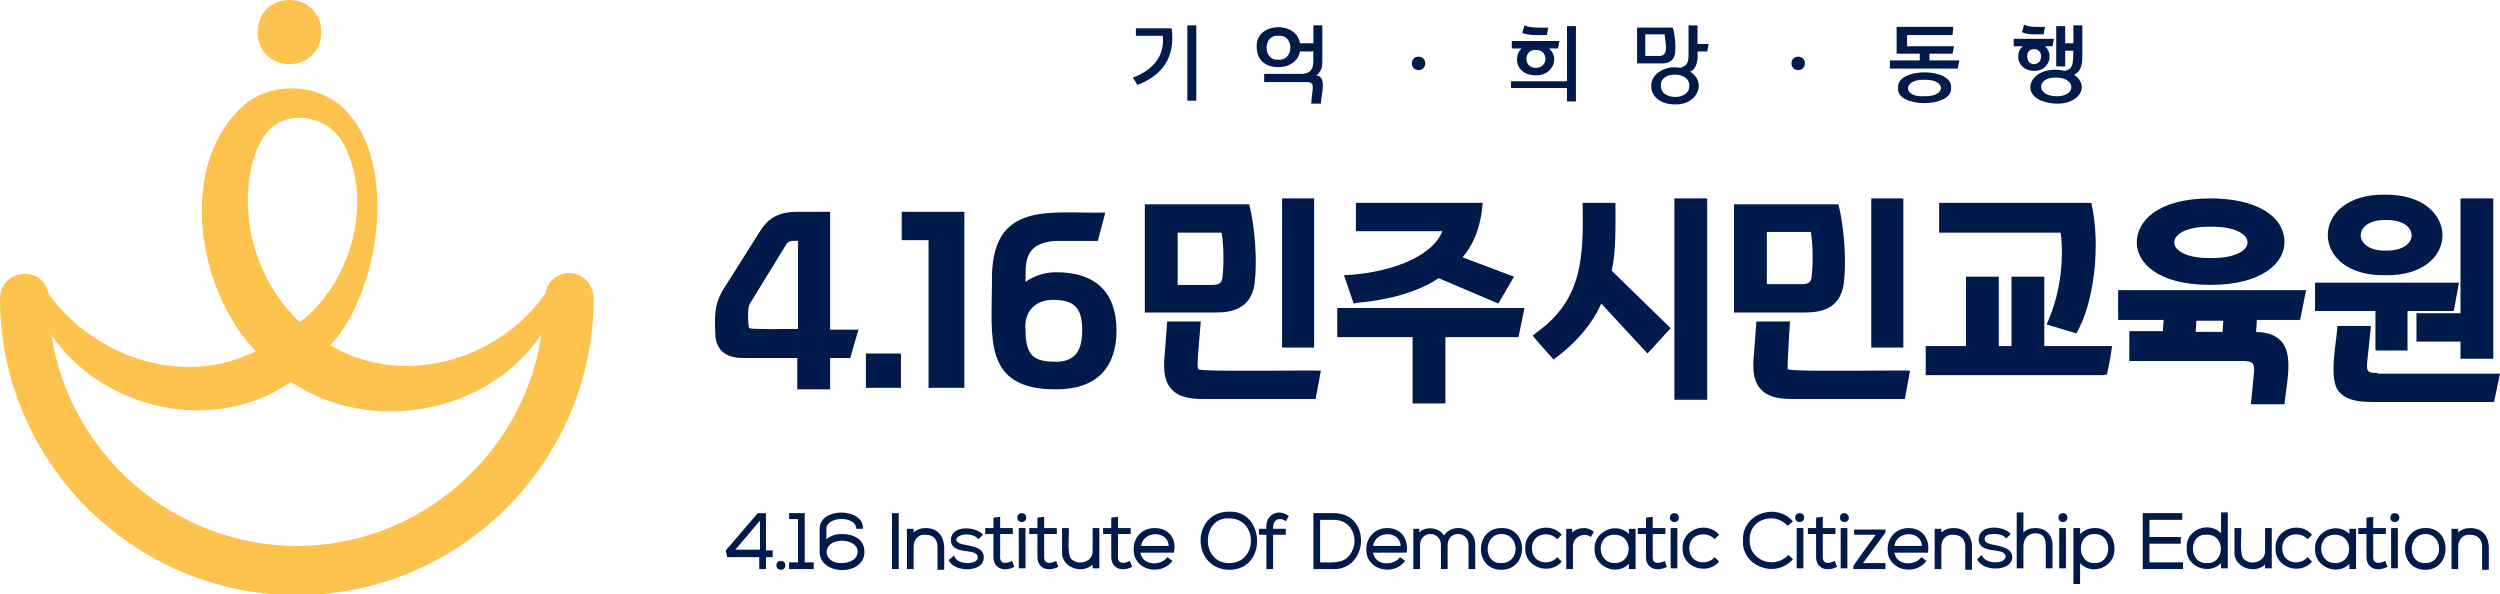<?xml version="1.0" encoding="utf-8"?>
<!-- Generator: Adobe Illustrator 21.0.0, SVG Export Plug-In . SVG Version: 6.00 Build 0)  -->
<svg version="1.1" id="레이어_1" xmlns="http://www.w3.org/2000/svg" xmlns:xlink="http://www.w3.org/1999/xlink" x="0px"
	 y="0px" viewBox="0 0 335.2 79.7" style="enable-background:new 0 0 335.2 79.7;" xml:space="preserve">
<style type="text/css">
	.st0{clip-path:url(#SVGID_2_);fill:#001A4B;}
	.st1{clip-path:url(#SVGID_2_);fill:#FEC34E;}
</style>
<g>
	<defs>
		<rect id="SVGID_1_" y="0" width="335.2" height="79.7"/>
	</defs>
	<clipPath id="SVGID_2_">
		<use xlink:href="#SVGID_1_"  style="overflow:visible;"/>
	</clipPath>
	<path class="st0" d="M106.9,48v4.2h4.4V48h2.7l1.1-3.8h-3.8V28.4h-4.4c-2.3,0-3.7,0.7-4.8,2.3l-4.8,7.6c-1.5,2.2-1.5,3.8-1.4,6.3
		c0,1.5,0.6,3.4,3.7,3.4H106.9z M100.3,42.1c0-0.7,0.1-1.3,0.5-1.8l4.6-7.5c0.3-0.6,1-0.5,1.6-0.5v11.8c-0.5,0-6.3,0.1-6.5-0.1
		C100.3,44.1,100.3,42.4,100.3,42.1"/>
	<rect x="116.1" y="47.4" class="st0" width="4.7" height="4.6"/>
	<polygon class="st0" points="124.5,52 129.3,52 129.3,28.4 120.9,28.4 120.9,32.2 124.5,32.2 	"/>
	<path class="st0" d="M141.6,36.5c-1.5,0-3,0.5-4.1,1.3c0.1-2-0.6-5.3,4.2-5.5h5.5l1-3.8c-7.3,0.2-15.4-1.8-15.2,9.3
		c0,7.4-1.3,14.5,8.7,14.4c5.2,0,8-2.8,8-7.9C149.7,39.2,146.9,36.5,141.6,36.5 M141.6,48.5c-2.8,0-4.1-0.6-4.1-4.3
		c-0.2-1.9,0.8-3.9,3.6-4c3,0,4,1.1,4,4.1C145.1,47.2,144,48.5,141.6,48.5"/>
	<rect x="171.9" y="26.6" class="st0" width="4.3" height="20"/>
	<path class="st0" d="M161,43.1h-4.5l-0.4,5.2c-0.1,1.8,0.2,3.1,1,3.9c0.8,0.9,2.1,1.3,4.2,1.3h15.1l0.7-3.8
		c-0.5-0.1-16.4,0.2-16.4-0.2c-0.2-0.2-0.1-1-0.1-1.5L161,43.1z"/>
	<path class="st0" d="M153.5,41.9h9.5c2,0,4.7-0.4,5.2-3.8c0.4-2.9,0.1-7.5-0.7-10.7h-14V41.9z M157.9,31.2h5.9
		c0.3,1.8,0.3,4.5,0.1,6c-0.1,0.7-0.3,1-1.4,1h-4.6V31.2z"/>
	<path class="st0" d="M182,40.6c4.4-0.4,8.2-1.5,10.9-3.3l8,3.4l2.1-3.6l-6.9-2.6c1.7-2,2.5-4.5,2.7-7.3h-17v3.8h11.6
		c-1.6,3.9-8.1,5.7-13.2,5.9l1.3,3.8L182,40.6z"/>
	<polygon class="st0" points="179.3,45.2 189.4,45.2 189.4,54.1 193.8,54.1 193.8,45.2 203.6,45.2 204.4,41.3 179.3,41.3 	"/>
	<rect x="224.5" y="26.6" class="st0" width="4.4" height="27"/>
	<path class="st0" d="M206,44.6l-0.5,0.4c0.9,1.1,1.8,2.1,2.8,3.2c2.9-2.1,5.1-4.6,6.4-7.5l6.2,6.7L224,44l-7.9-7.7
		c0.6-2.6,0.5-6.2,0.5-9.1h-4.4C212.3,34.3,212.3,40.1,206,44.6"/>
	<path class="st0" d="M240,43.1h-4.5l-0.4,5.2c-0.1,1.8,0.2,3.1,1,3.9c0.8,0.9,2.1,1.3,4.2,1.3h15.1l0.7-3.8
		c-0.5-0.1-16.4,0.2-16.4-0.2C239.6,49.3,240,43.1,240,43.1"/>
	<path class="st0" d="M247.2,38.1c0.4-2.9,0.1-7.5-0.7-10.7h-14v14.5h9.5C244,41.9,246.7,41.5,247.2,38.1 M236.9,38.1v-7h5.9
		c0.3,1.8,0.3,4.5,0.1,6c-0.1,0.7-0.3,1-1.4,1H236.9z"/>
	<rect x="250.9" y="26.6" class="st0" width="4.3" height="20"/>
	<path class="st0" d="M260,31.2h16.3c0.5,4.1-0.2,8.7-1.9,12.3l4,1.2c2.4-4.1,3.3-11.9,2-17.5H260V31.2z"/>
	<path class="st0" d="M282.5,50.2c0.3-1.3,0.5-2.5,0.7-3.8h-9.1v-9.3h-4.4v9.3H268v-9.3h-4.4v9.3h-5.4v3.9H282L282.5,50.2z"/>
	<path class="st0" d="M296.4,38.2c6.8,0,9.9-2.9,9.9-5.7c0-3.6-3.9-5.9-9.9-5.9c-7.3,0-9.9,3.2-9.9,5.9
		C286.5,35.1,289.1,38.2,296.4,38.2 M296.4,30.4c6.6-0.1,6.6,4.3,0,4.2C289.9,34.7,289.9,30.3,296.4,30.4"/>
	<path class="st0" d="M285.5,44.5v3.9h15.2c0.7,0,1.1,0.1,1.3,0.3c0.2,0.2,0.3,0.7,0.2,1.4l-0.4,4.1h4.5c0.4-4.1,2.1-9.5-3.8-9.7
		l0.1-1.6h5.8l0.8-4H284v4h6.1l-0.1,1.5H285.5z M294.5,43h3.6l-0.1,1.5h-3.6L294.5,43z"/>
	<polygon class="st0" points="324,45.8 329.9,45.8 329.9,48.1 334.3,48.1 334.3,26.6 329.9,26.6 329.9,42 324,42 	"/>
	<path class="st0" d="M319.8,36.9c10.3,0.2,10.2-10.9,0-10.8C309.6,25.9,309.5,37.1,319.8,36.9 M319.9,29.5c4.6-0.1,4.6,4.2,0,4.1
		C315.4,33.7,315.4,29.4,319.9,29.5"/>
	<path class="st0" d="M318.8,50c-1.1,0-1.6,0-1.4-1.5l0.5-4.8h-4.5c-0.1,2.2-1.3,7.4,0.3,8.9c0.8,0.9,2.1,1.3,4.4,1.3h16.3l0.8-3.8
		H318.8z"/>
	<polygon class="st0" points="318.5,47 322.8,47 322.8,41.7 329,41.7 329.7,37.9 310.4,37.9 310.4,41.7 318.5,41.7 	"/>
	<path class="st0" d="M102.8,68.8h-1.2l-4.2,4.9l-0.1,0.1l0.2,0.9h4.3v1.6h0.9v-1.6h0.9v-0.9h-0.9V68.8z M101.9,73.7h-3.3l3.3-3.9
		V73.7z"/>
	<path class="st0" d="M104.1,75.8c0,0.8,1.2,0.8,1.2,0C105.3,75,104.1,75,104.1,75.8"/>
	<polygon class="st0" points="107.9,68.8 105.8,68.8 105.8,69.6 107,69.6 107,75.4 105.8,75.4 105.8,76.3 109.1,76.3 109.1,75.4 
		107.9,75.4 	"/>
	<path class="st0" d="M112.9,71.6c-0.6,0-1.4,0.1-2.1,0.7v-1.4c0-1.7,4-1.8,4,0h0.9c0.2-2.8-5.8-3-5.8,0v3.1c0,3.2,6,3.3,6,0
		C115.9,72.2,114.3,71.6,112.9,71.6 M112.9,75.5c-2.7,0.1-2.8-3,0-3c0.8,0,2.1,0.4,2.1,1.5C114.9,75.3,113.4,75.5,112.9,75.5"/>
	<rect x="119.6" y="68.8" class="st0" width="0.9" height="7.5"/>
	<path class="st0" d="M124.1,70.8c-0.6,0-1.2,0.2-1.6,0.6v-0.5h-0.9v5.4h0.9v-3c0-1,0.7-1.7,1.6-1.6c1,0,1.6,0.6,1.6,1.6v3.1h0.9
		v-3.1C126.5,71.7,125.6,70.8,124.1,70.8"/>
	<path class="st0" d="M129.7,73.1c-0.8-0.1-1.9-0.4-1.3-1.1c0.7-0.5,2.1-0.5,2.8,0.3l0.6-0.6c-1-1.2-4.3-1.3-4.3,0.7
		c0,1.2,1.2,1.4,2.1,1.5c0.9,0.1,1.5,0.3,1.5,0.8c0,0.7-1,0.8-1.4,0.8c-0.8,0-1.5-0.3-1.8-1l-0.7,0.6c0.7,1.7,4.8,1.7,4.7-0.4
		C131.9,73.5,130.6,73.3,129.7,73.1"/>
	<path class="st0" d="M135.5,75.3c-0.7,0.3-1.5,0.3-1.4-0.8v-2.9h1.7v-0.8h-1.7v-1.5l-0.9,0.1v1.4h-1.1v0.8h1.1v2.9
		c-0.1,1.8,1.5,2.2,2.8,1.5l-0.3-0.8L135.5,75.3z"/>
	<rect x="136.6" y="70.8" class="st0" width="0.9" height="5.4"/>
	<path class="st0" d="M136.4,69.4c0,0.8,1.2,0.8,1.2,0C137.6,68.6,136.4,68.6,136.4,69.4"/>
	<path class="st0" d="M141.4,75.3c-0.7,0.3-1.5,0.3-1.4-0.8v-2.9h1.7v-0.8H140v-1.5l-0.9,0.1v1.4h-1.1v0.8h1.1v2.9
		c-0.1,1.8,1.5,2.2,2.8,1.5l-0.3-0.8L141.4,75.3z"/>
	<path class="st0" d="M146.5,73.8c0.1,1.5-1.8,2.1-2.8,1.2c-0.7-0.5-0.3-3.3-0.4-4.2h-0.9v3.1c-0.2,2.1,2.6,3.2,4.1,1.8v0.5h0.9
		v-5.4h-0.9V73.8z"/>
	<path class="st0" d="M151.3,75.3c-0.7,0.3-1.5,0.3-1.4-0.8v-2.9h1.7v-0.8h-1.7v-1.5l-0.9,0.1v1.4h-1.1v0.8h1.1v2.9
		c-0.1,1.8,1.5,2.2,2.8,1.5l-0.3-0.8L151.3,75.3z"/>
	<path class="st0" d="M154.8,70.8c-1.6,0-2.8,1.2-2.8,2.8c-0.1,2.9,3.7,3.7,5.2,1.6l-0.7-0.5c-0.8,1.2-3.3,1.2-3.6-0.6h4.5
		C157.8,72.2,156.7,70.8,154.8,70.8 M153,73.2c0.3-2.1,3.6-2.1,3.7,0H153z"/>
	<path class="st0" d="M164.8,68.6c-5.1,0-5.1,7.7,0,7.8C170,76.4,169.6,68.4,164.8,68.6 M164.8,75.5c-3.9,0-3.7-6.2,0-6
		C168.7,69.5,168.7,75.5,164.8,75.5"/>
	<path class="st0" d="M171.6,69.6c0.3,0,0.6,0.1,0.8,0.3l0.4-0.7c-1.4-1.1-3.2-0.2-3,1.7h-1v0.8h1v4.6h0.9v-4.6h1.7v-0.8h-1.7v-0.3
		C170.8,69.7,171.3,69.6,171.6,69.6"/>
	<path class="st0" d="M178.7,68.8h-2.6v7.5h2.6C183.5,76.5,184,68.7,178.7,68.8 M180.8,74.6c-0.8,1-2.6,0.8-3.8,0.8v-5.7h1.7
		C181.6,69.6,182.4,72.9,180.8,74.6"/>
	<path class="st0" d="M186,70.8c-1.6,0-2.8,1.2-2.8,2.8c-0.1,2.9,3.7,3.7,5.2,1.6l-0.7-0.5c-0.8,1.2-3.3,1.2-3.6-0.6h4.5
		C188.9,72.2,187.8,70.8,186,70.8 M184.1,73.2c0.3-2.1,3.6-2.1,3.7,0H184.1z"/>
	<path class="st0" d="M195.5,70.8c-0.8,0-1.5,0.4-1.9,1c-0.6-1.1-2.5-1.3-3.3-0.4l0-0.5h-0.8v5.4h0.9v-3.2c0-0.9,0.6-1.5,1.4-1.5
		c0.8,0,1.4,0.6,1.4,1.5v3.2h0.9v-3.2c0-0.9,0.6-1.5,1.4-1.5c0.8,0,1.4,0.6,1.4,1.5v3.2h0.9v-3.2C197.8,71.7,196.9,70.8,195.5,70.8"
		/>
	<path class="st0" d="M201.3,70.8c-3.6,0-3.7,5.6,0,5.6C205,76.4,205,70.7,201.3,70.8 M201.3,75.5c-2.5,0.1-2.4-3.9,0-3.9
		C203.8,71.6,203.9,75.5,201.3,75.5"/>
	<path class="st0" d="M208.7,72.2l0.1,0.1l0.6-0.6c-1.6-1.9-5-0.8-4.9,1.8c-0.1,2.6,3.3,3.7,4.9,1.8l-0.6-0.6
		c-1,1.2-3.4,0.9-3.4-1.2C205.4,71.5,207.7,71.2,208.7,72.2"/>
	<path class="st0" d="M212.4,70.8c-0.6,0-1.2,0.2-1.6,0.6l0-0.5H210v5.4h0.9v-3.1c0-1.2,1.5-1.9,2.4-1.2l0.4-0.7
		C213.3,71,212.9,70.8,212.4,70.8"/>
	<path class="st0" d="M218.4,71.6c-1.6-1.7-4.7-0.4-4.6,2c-0.1,2.4,3,3.7,4.6,2v0.7h0.9v-5.4h-0.9V71.6z M216.5,75.5
		c-2.5,0-2.5-3.9,0-3.8C219,71.7,219,75.5,216.5,75.5"/>
	<path class="st0" d="M223,75.3c-0.7,0.3-1.5,0.3-1.4-0.8v-2.9h1.7v-0.8h-1.7v-1.5l-0.9,0.1v1.4h-1.1v0.8h1.1v2.9
		c-0.1,1.8,1.5,2.2,2.8,1.5l-0.3-0.8L223,75.3z"/>
	<path class="st0" d="M223.9,69.4c0,0.8,1.2,0.8,1.2,0C225.1,68.6,223.9,68.6,223.9,69.4"/>
	<rect x="224" y="70.8" class="st0" width="0.9" height="5.4"/>
	<path class="st0" d="M229.8,72.2l0.1,0.1l0.6-0.6c-1.6-1.9-5-0.8-4.9,1.8c-0.1,2.6,3.3,3.7,4.9,1.8l-0.6-0.6
		c-1,1.2-3.4,0.9-3.4-1.2C226.5,71.5,228.8,71.2,229.8,72.2"/>
	<path class="st0" d="M237.5,69.5c0.9,0,1.6,0.4,2.2,1l0.7-0.6c-2.3-2.6-6.9-1-6.7,2.6c-0.2,3.3,4.2,5.2,6.7,2.5l-0.6-0.6
		c-2,2.1-5.3,0.6-5.2-1.9C234.5,70.8,235.7,69.5,237.5,69.5"/>
	<rect x="240.9" y="70.8" class="st0" width="0.9" height="5.4"/>
	<path class="st0" d="M240.7,69.4c0,0.8,1.2,0.8,1.2,0C241.9,68.6,240.7,68.6,240.7,69.4"/>
	<path class="st0" d="M245.8,75.3c-0.7,0.3-1.5,0.3-1.4-0.8v-2.9h1.7v-0.8h-1.7v-1.5l-0.9,0.1v1.4h-1.1v0.8h1.1v2.9
		c-0.1,1.8,1.5,2.2,2.8,1.5l-0.3-0.8L245.8,75.3z"/>
	<rect x="246.8" y="70.8" class="st0" width="0.9" height="5.4"/>
	<path class="st0" d="M246.7,69.4c0,0.8,1.2,0.8,1.2,0C247.8,68.6,246.7,68.6,246.7,69.4"/>
	<path class="st0" d="M248.6,71.7h2.9c-0.1,0.1-3,4.1-3,4.2v0.4h4.3v-0.8h-3c0.1-0.1,2.9-4,3-4.1v-0.4h-4.2V71.7z"/>
	<path class="st0" d="M255.9,70.8c-1.6,0-2.8,1.2-2.8,2.8c-0.1,2.9,3.7,3.7,5.2,1.6l-0.7-0.5c-0.8,1.2-3.3,1.2-3.6-0.6h4.5
		C258.8,72.2,257.7,70.8,255.9,70.8 M254,73.2c0.3-2.1,3.6-2.1,3.7,0H254z"/>
	<path class="st0" d="M261.9,70.8c-0.6,0-1.2,0.2-1.6,0.6v-0.5h-0.9v5.4h0.9v-3c0-1,0.7-1.7,1.6-1.6c1,0,1.6,0.6,1.6,1.6v3.1h0.9
		v-3.1C264.4,71.7,263.4,70.8,261.9,70.8"/>
	<path class="st0" d="M267.6,73.1c-0.7-0.1-1.5-0.3-1.5-0.8c0-0.6,0.6-0.7,1.3-0.7c0.6,0,1.2,0.1,1.6,0.6l0.6-0.6
		c-1-1.2-4.3-1.3-4.3,0.7c0,1.2,1.2,1.4,2.1,1.5c0.9,0.1,1.5,0.3,1.5,0.8c0,0.7-1,0.8-1.4,0.8c-0.8,0-1.5-0.3-1.8-1l-0.6,0.6
		c0.7,1.7,4.8,1.7,4.7-0.4C269.7,73.5,268.4,73.3,267.6,73.1"/>
	<path class="st0" d="M272.9,70.8c-0.7,0-1.2,0.2-1.6,0.6v-2.7h-0.9v7.5h0.9v-3c0-1,0.7-1.7,1.6-1.7c0.9,0,1.4,0.5,1.4,1.6v3.1h0.9
		v-3.1C275.2,71.7,274.3,70.8,272.9,70.8"/>
	<path class="st0" d="M276,69.4c0,0.8,1.2,0.8,1.2,0C277.2,68.6,276,68.6,276,69.4"/>
	<rect x="276.1" y="70.8" class="st0" width="0.9" height="5.4"/>
	<path class="st0" d="M280.9,70.8c-0.8,0-1.5,0.3-2,0.8v-0.8H278v7.5h0.9v-2.8c1.6,1.8,4.8,0.5,4.6-2
		C283.5,72,282.5,70.8,280.9,70.8 M280.8,75.5c-2.4,0-2.4-3.9,0-3.9C283.3,71.5,283.3,75.6,280.8,75.5"/>
	<polygon class="st0" points="288.2,72.9 292.4,72.9 292.4,72 288.2,72 288.2,69.7 292.6,69.7 292.6,68.8 287.3,68.8 287.3,76.3 
		292.7,76.3 292.7,75.4 288.2,75.4 	"/>
	<path class="st0" d="M297.8,71.5c-1.6-1.7-4.8-0.5-4.6,2c-0.2,2.5,3,3.7,4.6,2v0.7h0.9v-7.5h-0.9V71.5z M295.9,75.5
		c-2.5,0.1-2.5-4,0-3.8C298.4,71.6,298.4,75.6,295.9,75.5"/>
	<path class="st0" d="M303.7,73.8c0.1,1.5-1.8,2.1-2.8,1.2c-0.7-0.5-0.3-3.3-0.4-4.2h-0.9v3.1c-0.2,2.1,2.6,3.2,4.1,1.8v0.5h0.9
		v-5.4h-0.9V73.8z"/>
	<path class="st0" d="M309.3,72.2l0.1,0.1l0.6-0.6c-1.6-1.9-5-0.8-4.9,1.8c-0.1,2.6,3.3,3.7,4.9,1.8l-0.6-0.6
		c-1,1.2-3.4,0.9-3.4-1.2C306,71.5,308.3,71.2,309.3,72.2"/>
	<path class="st0" d="M315,71.6c-1.6-1.7-4.7-0.4-4.6,2c-0.1,2.4,3,3.7,4.6,2v0.7h0.9v-5.4H315V71.6z M313.1,75.5
		c-2.5,0-2.5-3.9,0-3.8C315.6,71.7,315.6,75.5,313.1,75.5"/>
	<path class="st0" d="M319.6,75.3c-0.7,0.3-1.5,0.3-1.4-0.8v-2.9h1.7v-0.8h-1.7v-1.5l-0.9,0.1v1.4h-1.1v0.8h1.1v2.9
		c-0.1,1.8,1.5,2.2,2.8,1.5l-0.3-0.8L319.6,75.3z"/>
	<path class="st0" d="M320.5,69.4c0,0.8,1.2,0.8,1.2,0C321.7,68.6,320.5,68.6,320.5,69.4"/>
	<rect x="320.6" y="70.8" class="st0" width="0.9" height="5.4"/>
	<path class="st0" d="M325.2,70.8c-3.6,0-3.7,5.6,0,5.6C328.8,76.4,328.8,70.7,325.2,70.8 M325.2,75.5c-2.5,0.1-2.4-3.9,0-3.9
		C327.6,71.6,327.7,75.5,325.2,75.5"/>
	<path class="st0" d="M331.2,70.8c-0.6,0-1.2,0.2-1.6,0.6v-0.5h-0.9v5.4h0.9v-3c0-1,0.7-1.7,1.6-1.6c1,0,1.6,0.6,1.6,1.6v3.1h0.9
		v-3.1C333.6,71.7,332.7,70.8,331.2,70.8"/>
	<path class="st0" d="M151.9,10.4l0.6,1c3.3-1.3,5.1-3.6,4.6-7.6h-4.8v1h3.6C156.2,7.5,154.6,9.4,151.9,10.4"/>
	<rect x="159.2" y="3.4" class="st0" width="1.2" height="10.1"/>
	<path class="st0" d="M171.4,9c1.6,0,2.7-0.9,2.9-2.1h1.8c-0.1,1.3,0.4,2.8-1.4,3h-5.2v1.1h5.7c0.7,0,0.9,0.3,0.8,1l-0.2,1.9h1.3
		c0-1.1,0.9-3.6-0.6-3.8c0.7-0.5,0.8-1.2,0.8-1.9V3.4h-1.2v2.4h-1.8c-0.5-3.1-6-2.8-5.8,0.5C168.5,7.9,169.5,9,171.4,9 M171.4,4.8
		c2.2-0.2,2.1,3.4,0,3.2C169.3,8.2,169.3,4.6,171.4,4.8"/>
	<path class="st0" d="M190.2,9.4c1.2,0,1.2-1.8,0-1.8C189,7.6,189,9.4,190.2,9.4"/>
	<polygon class="st0" points="210.1,13.6 211.3,13.6 211.3,3.5 210.1,3.5 210.1,10.9 202.6,10.9 202.6,11.8 210.1,11.8 	"/>
	<path class="st0" d="M207.4,4.7l0.2-1c-0.9,0-2.4,0.1-3.2-0.3l-0.3,1C204.9,4.8,206.4,4.7,207.4,4.7"/>
	<path class="st0" d="M203.4,8c0,1.2,1,2.1,2.5,2.1c2.2,0.1,3.3-2.3,1.8-3.6h1.2l0.2-1h-6.4v1h1.3C203.6,6.9,203.4,7.4,203.4,8
		 M205.9,6.7c1.7-0.1,1.8,2.4,0,2.4C204.2,9.1,204.3,6.6,205.9,6.7"/>
	<path class="st0" d="M221.4,11.6c0,1.3,1.2,2.4,3.2,2.4c3,0.1,4.3-3,2-4.4c0.9-0.3,1.1-1.6,1-2.7h1.3l0.2-1h-1.5V3.4h-1.2v3.8
		c0,1.1-0.1,1.6-1.1,1.9C223.3,8.7,221.3,9.9,221.4,11.6 M226.5,11.5c0.1,2-3.9,2-3.8,0C222.5,9.5,226.6,9.5,226.5,11.5"/>
	<path class="st0" d="M224.6,7.2c0.1-1,0-2.5-0.3-3.5h-4.8v4.8h3.4C223.8,8.5,224.4,8.1,224.6,7.2 M220.6,7.5V4.6h2.6
		c0,0.9,0.7,2.9-0.7,2.9H220.6"/>
	<path class="st0" d="M241.1,9.4c1.2,0,1.2-1.8,0-1.8C239.9,7.6,239.9,9.4,241.1,9.4"/>
	<polygon class="st0" points="262.7,8.1 258.7,8.1 258.7,7.2 261.8,7.2 262,6.2 255.7,6.2 255.7,4.7 261.8,4.7 261.9,3.6 254.3,3.6 
		254.3,7.2 257.4,7.2 257.4,8.1 253.4,8.1 253.4,9.2 262.5,9.2 	"/>
	<path class="st0" d="M261.6,11.8c0.3-2.8-7.4-2.8-7.1,0C254.2,14.5,261.8,14.5,261.6,11.8 M258,12.9c-2.9,0.2-2.9-2.3,0-2.2
		C261,10.6,261,13,258,12.9"/>
	<path class="st0" d="M270.6,7.6c0,1.1,0.9,1.9,2.1,1.9c1.9,0.1,2.8-2.1,1.5-3.3h1l0.2-1H270v1h1.2C270.8,6.6,270.6,7,270.6,7.6
		 M272.7,6.6c1.3-0.1,1.3,2,0,2C271.5,8.6,271.5,6.5,272.7,6.6"/>
	<path class="st0" d="M274,4.6l0.2-1c-0.8,0-2.1,0.1-2.8-0.3l-0.3,1C271.8,4.7,273.1,4.6,274,4.6"/>
	<path class="st0" d="M276.8,9.5c-4.8-1.1-6.8,4.1-1.1,4.4c3,0.1,4.6-2.3,2.4-3.9c0.8-0.3,1.1-1.2,1.1-2.3V3.4H278v2.4h-1.1V3.5
		h-1.2v5.4h1.2V6.8h1.1C277.9,8,278.2,9.3,276.8,9.5 M275.7,12.9c-2.7,0-2.7-2.6,0-2.5C278.4,10.4,278.4,13,275.7,12.9"/>
	<path class="st1" d="M76.3,36.6c-1.6,0-3,1.2-3.2,2.8c-6.5,9.1-19.2,12.6-28.8,6.9c6.9-7.5,9.3-25.5,1.2-32.3
		c-3.5-2.7-8.6-2.9-12.2-0.4c-9.7,7.7-7.1,25.1,1,33.5c-9.7,4.8-21.4,1-27.8-7.7c-0.7-3.9-6.4-3.4-6.5,0.6
		c0,21.9,17.9,39.8,39.8,39.8s39.8-17.9,39.8-39.8C79.6,38.1,78.1,36.6,76.3,36.6 M33.4,29.6c-0.4-3.1-0.1-6.3,0.8-8.9
		c0.5-1.4,1.2-2.6,2-3.4c3.1-2.9,8.6-1.4,10.2,2.7c3.6,7.7,0.4,18.2-6.2,23.2C36.5,39.7,34,34.8,33.4,29.6 M39.8,73.2
		c-16.4,0-30.5-12.3-32.9-28.3c6.9,10.2,22,13.4,32.1,6.3c10.7,7.2,26.5,4.3,33.6-6.4C70.3,60.8,56.3,73.2,39.8,73.2"/>
	<path class="st1" d="M38.8,8.6c5.7-0.1,5.7-8.5,0-8.6C33.1,0.1,33.1,8.5,38.8,8.6"/>
</g>
</svg>
